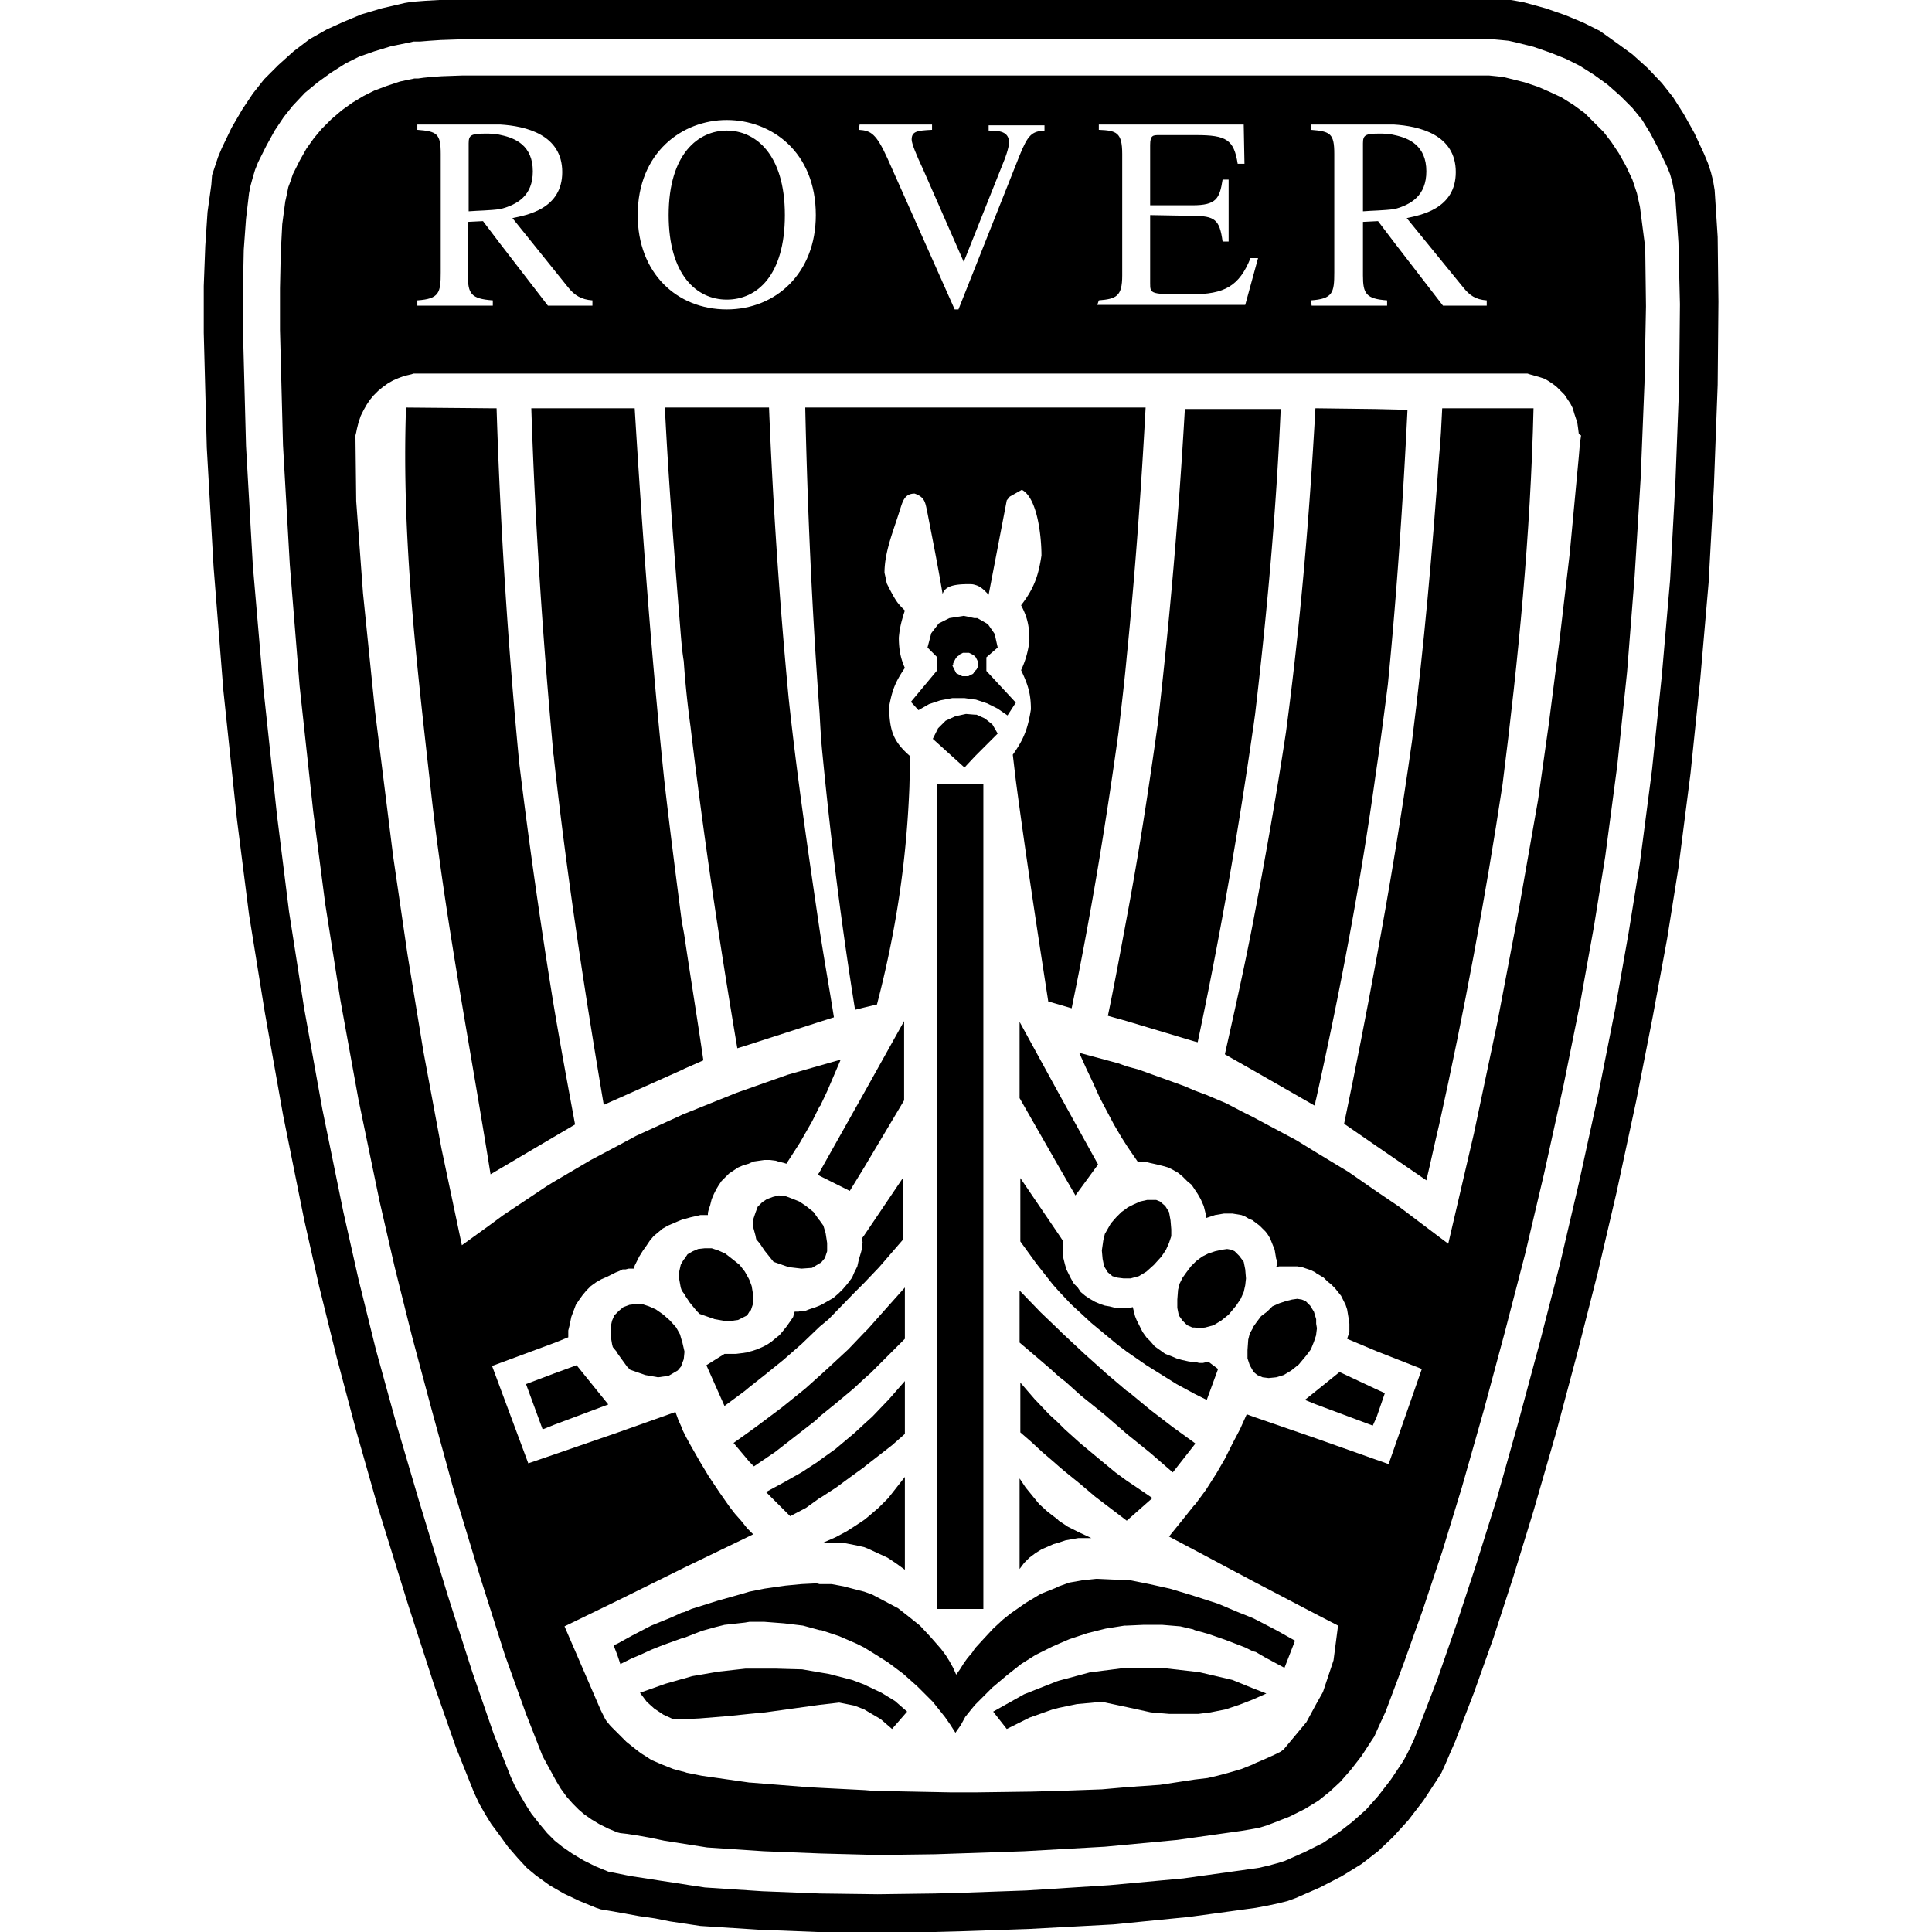 <svg xmlns="http://www.w3.org/2000/svg" viewBox="0 0 256 256"><path d="M163.3 222.6l-4.7-1.1h-.3l-4.4-.5h-4.8l-4.7.6-4.1 1.1-.3.1-4.3 1.7-4.1 2.3 1.8 2.3 3-1.5 3.1-1.1.8-.2 2.4-.5 3.3-.3 3.3.7 3.2.7 2.4.2H158.8l1.6-.2 2-.4 1.8-.6 1.8-.7 1.8-.8-1.8-.7z"/><path d="M149.8 209.4h-.5l-1.8-.1-2.2-.1-1.9.2-1.7.3-1.4.5-.4.2-2 .8-2 1.2-2 1.4-1 .8-1.3 1.2-1.3 1.4-1.1 1.2-.4.6-.6.7-.5.7-.5.8-.5.7-.4-.9-.5-.9-.5-.8-.6-.8-1.4-1.6-1.4-1.5-1.5-1.2-1.4-1.1-1.7-.9-1.7-.9-1.1-.4-.8-.2-1.9-.5-1.6-.3h-1.6l-.4-.1-2 .1-2.1.2-2.8.4-2 .4-1 .3-3.2.9-3.5 1.1-.9.4-.4.1-1.3.6-2.7 1.1-2.5 1.3-2 1.1-.5.2.5 1.3.4 1.2 1.4-.7 1.4-.6 1.3-.6 1.5-.6 2.5-.9.4-.1 2.3-.9 1.8-.5 1.2-.3 2.7-.3.6-.1h2l2.6.2 2.5.3 2.2.6h.2l2.4.8 2.3 1 1 .5 1.3.8 1.9 1.2 2 1.5 1.9 1.7 2 2 .8 1 .8 1 .7 1 .7 1.1.7-1 .6-1.1.8-1 .5-.6.3-.3 2-2 1.9-1.6 1.9-1.5 1.9-1.2 2.2-1.1.9-.4 1.4-.6 2.4-.8 2.4-.6 2.5-.4h.3l2.2-.1h2.5l2.4.2 1.7.4.2.1 1.8.5 2.3.8 2.6 1 1 .5.4.1 1.2.7 1.3.7 1.3.7 1.4-3.6-2.5-1.4-2.5-1.3-.6-.3-2-.8-2.6-1.1-3.1-1-.3-.1-3-.9-2.7-.6zM70.6 22.7c0-3.4-2.3-4.4-4.2-4.8-.8-.2-1.6-.2-2-.2-2 0-2.3.2-2.3 1.3v9c1.2-.1 2.8-.1 4.2-.3 2.3-.6 4.3-1.8 4.3-5zM96.3 39.7c4 0 7.7-3.2 7.7-11.2 0-8.2-4-11.2-7.7-11.2s-7.7 3-7.7 11.2c0 7.9 3.7 11.2 7.7 11.2zM99.3 183.8l1.9-1.5 2.6-2.1 2.4-2.1 2.4-2.3 1.2-1 3.4-3.5 1.3-1.3 2-2.1 3.2-3.7V156l-5.2 7.7-.3.4.1.5-.1.4v.5l-.1.4-.3 1-.2.9-.4.8-.3.7-.6.8-.6.7-.6.6-.7.6-.7.4-.7.4-.4.2-.5.2-.9.3-.5.2h-.5l-.4.1h-.5l-.1.3-.1.4-.2.3-.2.3-.5.7-.4.5-.5.6-.5.4-.6.5-.6.4-.6.3-.7.3-.6.2-.4.1-.3.1-.7.1-.8.1H96l-2.4 1.5 2.4 5.4 2.7-2zM102.7 192.4l2.7-2.1 2.7-2.1.5-.5 2.1-1.7 2.4-2 1.4-1.3.9-.8 2.3-2.3 2.2-2.2v-6.8l-2.5 2.8-2.4 2.7-.5.5-2.1 2.2-2.7 2.5-1.1 1-1.9 1.7-3.1 2.5-3.2 2.4-1.1.8-2.1 1.5 2.1 2.5.6.6zM120.7 93l1 1.1 1.4-.8 1.5-.5 1.6-.3h1.6l1.4.2h.1l1.5.5 1.4.7 1.3.9 1.1-1.7-3.9-4.2v-1.8l1.5-1.3-.4-1.8-.9-1.3-1.4-.8h-.4l-1.4-.3-1.9.3-1.4.7-1 1.3-.5 1.9 1.3 1.3v1.7l-3.5 4.2zm5.6-4.9v-.2l.1-.2.1-.2.1-.2.1-.1.1-.2.2-.1.2-.2.2-.1.2-.1h.8l.2.1.2.1.2.1.1.1.1.1.1.1.1.2.1.2.1.2v.6l-.1.2-.1.2-.2.2-.1.1-.1.2-.1.1-.2.1-.2.1-.2.1h-.8l-.2-.1-.2-.1-.2-.1-.2-.1-.1-.2-.1-.2-.1-.2-.1-.2-.1-.2.1-.1zM172.9 185.5l1.5.6 7.5 2.8.5-1.1 1.1-3.2-1.1-.5-4.9-2.3-3.1 2.5zM96.4 175.1l1.4-.2 1.2-.6.3-.5.2-.2.3-.9v-1.1l-.2-1.2-.3-.8-.1-.2-.5-.9-.7-.9-1-.8-.9-.7-.9-.4-.9-.3h-.9l-.9.1-.7.3-.7.4-.4.6-.1.1-.3.5-.1.2-.2.9v1l.2 1.1.1.3.1.2.3.4.1.2.6.9.9 1.1.4.4 2 .7zM119.9 183l-2.1 2.4-2.2 2.3-1.1 1-1.3 1.2-2.5 2.1-2.1 1.5-.1.1-2.3 1.5-2.3 1.3-2.4 1.3 3.2 3.2 2.1-1.1 1.8-1.3.2-.1 2-1.3 1.9-1.4 1.8-1.3.1-.1 1.8-1.4 1.8-1.4 1.7-1.5zM116.4 199.8L115 201l-.5.4-.9.6-1.4.9-1.5.8-1.6.7h1.5l1.5.1 1.5.3.9.2.5.2 1.3.6 1.3.6 1.2.8 1.1.8v-12.3l-1.1 1.4-1.1 1.4zM112.6 157.8l1.9-3.1 5.3-8.9v-10.5l-5.3 9.5-5.9 10.5-.2.3.2.2zM90.3 177.5l-.2-.7-.5-.9-.8-.9-.9-.8-1-.7-.9-.4-.9-.3h-.9l-.8.1-.8.3-.6.5-.2.2-.4.4-.3.7-.2.9v1l.2 1.2.1.4.5.6.1.2.5.7.8 1.1.4.4 2 .7 1.7.3 1.4-.2 1.2-.7.5-.6v-.1l.3-.8.1-1-.3-1.3zM165.6 180.9l.4.7v.1l.6.5.7.3.8.1 1-.1 1-.3 1-.6 1-.8 1-1.2.6-.8.4-1 .3-.9v-.1l.1-.8-.1-.6v-.6l-.3-1-.5-.8-.6-.6-.5-.2-.6-.1-.7.1-.8.2-.9.3-.9.4-.7.7-.8.6-.6.8-.5.7v.1l-.4.7-.2.8-.1 1.4v1.1z"/><path d="M100.2 164.2l.5.6.6.9.8 1 .4.5 2 .7 1.7.2 1.4-.1 1-.6.2-.1.5-.6.3-.9v-1.1l-.2-1.3-.3-1-.5-.7-.1-.1-.7-1-1-.8-.9-.6-1-.4-.8-.3-.9-.1-.8.2-.8.3-.6.4-.6.6-.3.8-.3.9v1l.3 1.1zM73.4 182l-3.7 1.4 2.2 6 1.5-.6 7.2-2.7-4.2-5.2zM116.8 224.3l-1.9-.9-.4-.2-1.6-.6-3.1-.8-1.2-.2-2.3-.4-3.6-.1h-3.9l-3.6.4-3.5.6-1 .3-.4.1-2.1.6-3.4 1.2.9 1.2 1 .9 1.2.8 1.3.6h1.5l2-.1 3.7-.3 2.9-.3 2.1-.2 7.2-1 2.6-.3 2 .4 1.3.5.5.3 1.7 1 1.5 1.3 2-2.3-1.6-1.4zM144.4 172.1l-.6-.4-.6-.5-.4-.6-.5-.5-.4-.7-.3-.6-.3-.6-.2-.7-.2-.8v-.8l-.1-.3v-.4l.1-.4v-.3l-.6-.9-5.1-7.5v8.4l2.1 2.9 2.2 2.8.8.9 1.6 1.7 2.7 2.5 3.5 2.9 1.2.9 2.6 1.8 4 2.5 2.4 1.3 1.6.8 1.5-4.1-1.2-.9h-.4l-.4.1h-.5l-.4-.1h-.2l-.8-.1-.9-.2-.7-.2-.7-.3-.8-.3-.7-.5-.7-.5-.6-.7-.5-.5-.5-.7-.4-.8-.4-.8-.2-.5-.1-.4-.1-.4-.1-.4-.4.1H147.8l-.8-.2-.6-.1-.6-.2-.7-.3z"/><path d="M146.3 167.8l.5.8.6.5.7.2.8.1h.9l1.1-.3 1-.6 1-.9 1-1.1.6-.9.4-.9.3-.9v-.9l-.1-1.2-.2-1.1-.5-.8-.7-.6-.5-.2H152l-.9.2-.9.4-.8.4-.1.1-.7.5-.7.7-.7.8-.4.7-.4.7-.2.8-.2 1.4.1 1.1zM135.1 135.4v10.1l5.2 9.1 2.2 3.8 3-4.1-5.2-9.4zM156.2 174.3l.5.7.6.6.7.3h.3l.5.1.9-.1 1.1-.3 1-.6 1-.8 1-1.2.6-.9.4-.9.2-.9.1-.9-.1-1.2-.2-1-.6-.8-.6-.6-.4-.2-.6-.1-.7.1-.9.2-.9.3-.8.4-.8.6-.2.2-.5.5-.6.8-.5.7-.4.8-.2.8-.1 1.3v1.1zM131.5 96l-1-.8-1.1-.5h-.2l-1.2-.1-1.4.3-1.3.6-1 1-.7 1.4 4.2 3.8 1.4-1.5 3-3z"/><path d="M217.3 27.4l-.2-.9-.2-.9-.3-.9-.3-.9-.9-1.9-.9-1.6-1-1.5-1-1.3-1.3-1.3L210 15l-1.5-1.1-1.6-1-1.5-.7-1.6-.7-1.8-.6-2-.5-.8-.2-.9-.1-1-.1h-136l-2.8.1-1.4.1-1 .1-.7.1h-.5l-1.9.4-1.8.6-1.6.6-1.4.7-1.5.9-1.4 1-1.4 1.2-1.3 1.3-1 1.2-1 1.4-.9 1.6-.9 1.8-.3.9-.3.8-.2 1-.2.9-.4 3-.2 3.9-.1 4.6v5.5l.4 15.3.9 15.8 1.3 16.1 1.8 16.6 1.6 12.3 2 12.7 2.4 13.2 2.8 13.5 2 8.7 2.3 9.2 2.6 9.7L60 197l3.7 12.2 3.2 10.1 2.8 7.8 2.2 5.6.6 1.1.6 1.1.6 1.1.6 1 .8 1.1.8.9.8.8.7.6 1 .7 1 .6 1.2.6 1.2.5.4.1.9.1 1.3.2 1.7.3 1.9.4 1.9.3 1.9.3 1.9.3 7.5.5 7.6.3 7.6.2 7.5-.1 11.8-.4 10.7-.6 9.6-.9 8.5-1.2 1.2-.2 1.1-.2 1-.3.8-.3 2.3-.9 2-1 1.8-1.1 1.5-1.2 1.4-1.3 1.4-1.6 1.4-1.8 1.3-2 .4-.6.4-.9.5-1.1.6-1.3 2.4-6.4 2.5-7 2.6-7.8 2.6-8.5 2.9-10.2 2.8-10.4 2.7-10.4 2.5-10.6 2.6-11.8 2.2-10.9 1.8-10 1.5-9.3 1.6-12.1 1.3-12.4 1-12.7.8-13 .5-12.5.2-10.2-.1-7.8-.7-5.4zm-43.6 12.4c2.9-.2 3.1-1 3.1-3.7V20.4c0-2.7-.5-3-3.1-3.2v-.7h10c.3 0 .6 0 1 0 3.3.2 8.2 1.3 8.2 6.3 0 4.9-4.7 5.7-6.5 6.1l7.5 9.2c.8 1 1.6 1.6 3.1 1.7v.7h-5.8l-6.4-8.3-2.2-2.9-2 .1v7.1c0 2.4.4 3.1 3.2 3.3v.7h-10l-.1-.7zm-28.1 0c2.3-.2 3.1-.5 3.1-3.3V20.4c0-2.9-.8-3.1-3.1-3.2v-.7h19.2l.1 5.2h-.9c-.5-3.2-1.5-3.8-5.5-3.8h-4.9c-.8 0-1.2 0-1.2 1.3v8h5.6c3.2 0 3.6-.9 4-3.4h.8V32h-.8c-.4-2.9-1-3.4-4-3.4l-5.6-.1v9c0 1.5 0 1.5 5.4 1.5 4.5 0 6.4-1.1 7.9-4.8h1l-1.7 6.2h-19.6l.2-.6zm-31.7-23.3h9.6v.7c-2 .1-2.7.2-2.7 1.3 0 .5.6 2 1.5 3.9l5.4 12.3 5.3-13.3c.1-.2.7-1.8.7-2.5 0-1.5-1.3-1.6-2.7-1.6v-.7h7.4v.7c-1.7.1-2.2.6-3.3 3.3L127 41h-.5l-8.9-20c-1.5-3.3-2.2-3.7-3.8-3.8l.1-.7zm-17.6-.6c5.9 0 11.8 4.2 11.8 12.6 0 7.7-5.3 12.5-11.8 12.5-6.6 0-11.8-4.8-11.8-12.5 0-8.3 5.9-12.6 11.8-12.6zm-41 23.9c2.9-.2 3.1-1 3.1-3.7V20.4c0-2.7-.5-3-3.1-3.2v-.7h10c.3 0 .7 0 1 0 3.3.2 8.2 1.3 8.2 6.3 0 4.9-4.7 5.7-6.6 6.1l7.4 9.2c.8 1 1.7 1.6 3.2 1.7v.7h-5.9l-6.4-8.3-2.2-2.9-2 .1v7.1c0 2.4.4 3.1 3.3 3.3v.7h-10v-.7zm154.2 17.9l-.1.7-.1.9-.1 1.2-1.2 12.8-1.4 11.9-1.4 10.9-1.4 9.9-2.6 14.8-2.8 14.7-3.1 14.7-3.4 14.6-1.2-.9-5.3-4-3.1-2.1-3.6-2.5-4.3-2.6-2.6-1.6-5.8-3.1-1.4-.7-2.1-1.1-2.6-1.1-1.6-.6-1.4-.6-3.6-1.3-2.5-.9-1.5-.4-1.1-.4-2.6-.7-2.6-.7.9 2 .9 1.9.9 2 1 1.9.9 1.7 1 1.7.7 1.1.4.6 1.1 1.6H152l.4.1.9.2.8.2.7.2.6.3.7.4.6.5.6.6.6.5.4.6.4.6.4.7.4.9.1.4.1.4.1.4v.4l.3-.1.3-.1.3-.1.3-.1.6-.1.6-.1h1.1l.6.1.6.1.5.2.5.3.5.2.1.1.4.3.4.3.4.4.4.4.3.4.3.5.2.5.2.5.2.5.1.6.1.6.1.2v.6l-.1.3.4-.1h2.4l.6.1.6.2.6.2.6.3.1.1.5.3.5.3.5.5.5.4.5.5.4.5.4.5.3.6.3.6.2.6.1.6.1.6.1.7v1.1l-.1.3-.1.3-.1.3 3.8 1.6 6.1 2.4L184 194l-1.7-.6-7.9-2.8-8.4-2.9-.8-.3-.9 2-1 1.9-1 2-1.1 1.9-1.4 2.2-1.4 1.9-.2.2-1.6 2-1.7 2.1 3.4 1.8 7.7 4.1 8.4 4.4 2.9 1.5-.6 4.6-1.4 4.2-.9 1.6-1.3 2.4-3 3.6-.4.3-.8.4-1.1.5-1.4.6-.4.2-1.5.6-1.7.5-1.5.4-1.3.3-1.7.2-4.6.7-4.3.3-3.4.3-5.6.2-3.7.1-7.4.1H126l-10.2-.2-1.2-.1-5.9-.3-1.8-.1-7.5-.6h-.1l-6.3-.9-2-.4-.3-.1-.4-.1-1.1-.3-1.5-.6-1.4-.6-.6-.4-.8-.5-.9-.7-1-.8-.8-.8-.4-.4-.3-.3-.6-.6-.5-.6-.2-.3-.2-.4-.2-.4-.2-.4-4.8-11.1 7-3.4 8.5-4.2.4-.2 8.7-4.2.4-.2-.4-.4-.4-.4-.8-1-.8-.9-.7-.9-1.4-2-1.4-2.1-1.2-2-1.2-2.1-.6-1.1-.2-.4-.3-.6v-.1l-.5-1.1-.4-1.1-7.6 2.7-8.4 2.9-3.5 1.2-4.8-12.9 8.1-3 2-.8v-.9l.1-.4.1-.4.2-1 .3-.8.3-.8.4-.6.5-.7.5-.6.6-.6.7-.5.7-.4.7-.3.8-.4.4-.2.5-.2.4-.2h.4l.4-.1h.7l.1-.4.2-.4.2-.4.2-.4.5-.8.5-.7.4-.6.5-.6.6-.5.6-.5.7-.4.7-.3.7-.3.5-.2.3-.1h.1l.7-.2.9-.2.4-.1h1v-.3l.1-.4.1-.3.1-.3.2-.8.3-.7.3-.6.3-.5.4-.6.5-.5.5-.5.6-.4.6-.4.7-.3.7-.2.2-.1.5-.2.7-.1.7-.1h.7l.8.1.3.1.4.1.4.1.3.1.9-1.4.9-1.4.8-1.4.8-1.4 1-2 .1-.1.9-1.9.9-2.1.9-2.1-2.8.8-4.2 1.2-5.1 1.8-1.7.6-6.7 2.7-.3.1-.4.2-5.9 2.7-2.6 1.4-3.4 1.8-5.1 3-.8.5-5.7 3.8-1.9 1.4-3.6 2.6-2.7-12.8-2.4-12.9-2.1-12.8-1.9-13-2.4-19.2-1.6-15.7-.9-12.2-.1-8.7.1-.4.1-.5.1-.4.1-.4.3-.9.4-.8.4-.7.4-.6.5-.6.6-.6.6-.5.7-.5.7-.4.7-.3.8-.3.9-.2.3-.1H202.4l.3.1.7.2.7.2.6.2.5.3.6.4.5.4.5.5.5.5.4.6.4.6.3.6.2.7.2.6.2.6.1.7.1.8.3.2z"/><path d="M135.1 207.9l.6-.8.7-.7.8-.6.8-.5 1.6-.7.7-.2.9-.3 1.7-.3h1.7l-1.5-.7-1.6-.8-1.2-.8-.2-.2-1.3-1-1.1-1-.9-1.1-.9-1.1-.8-1.2zM155.4 189.1l-3-2.3-2.9-2.4-.2-.1-2.7-2.3-2.9-2.6-3-2.8-.4-.4-2.4-2.3-2.8-2.9v6.9l2 1.7 2.1 1.8 1.1 1 .9.7 2 1.8 3.1 2.5 3 2.6 3.1 2.5 3 2.6 2.9-3.7.1-.1-.1-.1zM138.1 192.4l1.4 1.2.8.7.7.6 2.1 1.7 2 1.7 2.1 1.6 2.1 1.6 3.4-3-2.5-1.7-.9-.6-1.5-1.1-2.3-1.9-2.4-2-2-1.8-.8-.8-1.3-1.2-1.9-2-1.9-2.2v6.6l1.5 1.3zM124.2 103.9v109.3h6.1V103.9h-1.1zM189 22.7c0-3.4-2.3-4.4-4.2-4.8-.8-.2-1.6-.2-2-.2-1.9 0-2.2.2-2.2 1.3v9c1.2-.1 2.7-.1 4.2-.3 2.2-.6 4.2-1.8 4.2-5zM190.7 60.3c-.9 12.7-2 25.3-3.6 37.9-1.4 9.9-3 19.6-4.8 29.3-1.3 7.1-2.7 14.2-4.2 21.4l4.2 2.9 6.7 4.6c.6-2.5 1.1-4.9 1.7-7.4 3.3-14.9 6.1-29.9 8.4-45.1 2.1-16.6 3.7-33 4.1-49.8h-12.1c-.1 2.1-.2 4.2-.4 6.2z"/><path d="M149.3 87c1.1-10.9 1.9-21.9 2.5-33H106.7c.3 13.6.9 27 1.9 40.5.1 1.9.2 3.7.4 5.6 1.1 11.3 2.5 22.5 4.3 33.7l1.2-.3 1.7-.4c2.5-9.6 3.9-18.8 4.3-28.8l.1-4.1c-2.3-2-2.7-3.4-2.8-6.5.4-2.2.8-3.3 2.1-5.2-.6-1.3-.8-2.6-.8-4 .1-1.3.4-2.4.8-3.6-.4-.4-.7-.7-1-1.1-.5-.7-1-1.7-1.4-2.5-.1-.5-.2-1-.3-1.4 0-2.8 1.2-5.6 2-8.2.4-1.2.6-2.3 2-2.3 1.4.5 1.4 1.2 1.7 2.6.7 3.6 1.4 7.1 2 10.7.3-.9 1.2-1.3 3.4-1.3.4 0 .6 0 .9.1.8.2 1.3.8 1.8 1.3l2.4-12.5.4-.5 1.6-.9c2.1 1.1 2.6 6.3 2.6 8.7-.4 2.7-1 4.4-2.7 6.6.9 1.7 1.1 2.9 1.1 4.8-.2 1.4-.5 2.5-1.1 3.8.9 1.9 1.3 3.1 1.3 5.2-.4 2.5-.9 3.9-2.4 6l.4 3.4c1.3 9.8 2.8 19.6 4.3 29.3l1.4.4 1.7.5c2.5-12.1 4.5-24.2 6.2-36.5.4-3.5.8-6.8 1.1-10.1zM68.8 101.1c-1.5-15.7-2.5-31.2-3-47H65L53.8 54c-.6 17.2 1.4 33.8 3.3 50.8 1.9 17.1 5.2 33.8 7.9 50.8l8.3-4.9 2.9-1.7c-1-5.4-2-10.8-2.9-16.2-1.7-10.5-3.2-21-4.5-31.7zM104.5 92.5a710.8 710.8 0 01-2.6-38.5H88.1c.5 10.1 1.3 20 2.1 30 .1 1.2.2 2.4.4 3.6.2 2.9.5 5.8.9 8.7 1.7 14.3 3.8 28.4 6.2 42.6l1.6-.5 9.3-3 1.9-.6c-.6-3.8-1.3-7.7-1.9-11.6-1.5-10.2-3-20.4-4.1-30.7zM90.3 121.8c-.8-6.2-1.6-12.4-2.3-18.6-1.7-16.4-2.9-32.7-3.9-49.1H70.4c.5 15.2 1.5 30.3 2.9 45.5 0 .3.1.6.1.9 1.7 15.4 4 30.5 6.6 45.9l1.8-.8 8.5-3.8.4-.2 2.5-1.1c-.8-5.5-1.7-11-2.5-16.4-.1-.7-.3-1.6-.4-2.3zM166.3 94.7c1.6-13.6 2.8-26.9 3.4-40.5H157c-.8 14-2 27.9-3.6 41.8-1.2 8.6-2.5 17.1-4.1 25.6-.8 4.3-1.6 8.7-2.5 13l2.5.7 9 2.7.4.1c2.9-13.7 5.3-27.4 7.3-41.3.1-.6.2-1.4.3-2.1zM183.9 90.7c1.2-12.2 2-24.2 2.6-36.4l-4.2-.1-7.9-.1h-.1c-.8 14.5-2 28.6-3.9 42.9-1.3 8.6-2.8 17-4.4 25.4-1.1 5.7-2.4 11.5-3.7 17.3l3.7 2.1 8.2 4.7c.1-.3.1-.6.2-.9 3.2-14.4 5.9-28.6 7.9-43.1.6-4 1.1-7.9 1.6-11.8z"/><path d="M227.2 25.2L227 24l-.3-1.2-.4-1.2-.5-1.2-1.3-2.8-1.4-2.5-1.4-2.2-1.5-1.9-1.9-2-2-1.8-2.2-1.6-2.1-1.5-2.2-1.1-2.4-1-2.6-.9-2.9-.8-1.1-.2-1.2-.2H61.2l-3 .1-1.8.1-1.3.1-.9.1-.6.1-3 .7-2.7.8-2.4 1-2.2 1L41 5.2l-2.1 1.6-2 1.8-1.9 1.9-1.5 1.9-1.4 2.1-1.4 2.4-1.3 2.7-.5 1.2-.4 1.2-.4 1.2-.1 1.3-.5 3.6-.3 4.5-.2 5.3v6.2l.4 15.2.9 15.8 1.3 16.4 1.8 17.1 1.6 12.6 2.1 13 2.4 13.5 2.8 13.9 2 8.9 2.3 9.3 2.6 9.8 2.9 10.2 4 12.9 3.4 10.5 2.9 8.3 2.4 6 .7 1.5.8 1.4.8 1.3.9 1.2 1.3 1.8 1.3 1.5 1.2 1.3 1.2 1 1.8 1.3 1.9 1.1 2.1 1 2.2.9.6.2 1.2.2 1.7.3 2.2.4 2.1.3 2 .4 2 .3 2 .3 7.8.5 7.7.3 7.8.1 7.7-.1 3.7-.1 8.8-.3 11.2-.6 10.1-1 8.8-1.2 1.6-.3 1.4-.3 1.2-.3 1.1-.4 3.2-1.4 2.9-1.5 2.6-1.6 2.2-1.7 2-1.9 2-2.2 2-2.6 1.9-2.9.5-.8.5-1.1.6-1.4.7-1.6 2.5-6.5 2.6-7.3 2.6-8 2.7-8.8 3-10.4 2.8-10.5 2.7-10.6 2.5-10.7 2.6-12.1 2.2-11.2 1.9-10.3 1.5-9.4 1.6-12.5 1.3-12.6 1.1-12.7.7-12.8.5-13.4.1-11-.1-8.6-.4-6.2zm-4.7 25.7l-.5 13-.7 12.9-1.1 12.7-1.3 12.5-1.6 12.3-1.5 9.3-1.8 10.2-2.2 11.1-2.6 11.9-2.5 10.7L204 178l-2.8 10.4-2.9 10.3-2.7 8.6-2.6 7.9-2.5 7.2-2.5 6.5-.6 1.5-.6 1.3-.5 1-.4.7-1.6 2.4-1.7 2.2-1.6 1.8-1.8 1.6-1.8 1.4-2.1 1.4-2.4 1.2-2.7 1.2-1 .3-1.1.3-1.3.3-1.4.2-8.6 1.2-9.8.9-11 .7-8.5.3-3.6.1-7.6.1-7.7-.1-7.6-.3-7.6-.5-2-.3-1.9-.3-2-.3-1.9-.3-2-.3-1.5-.3-1-.2-.5-.1-1.7-.7-1.6-.8-1.5-.9-1.3-.9-1-.8-1-1-1-1.2-1.1-1.4-.7-1.1-.7-1.2-.7-1.2-.6-1.3-2.3-5.8-2.8-8.1-3.3-10.3-3.8-12.5-3-10.2-2.7-9.8-2.3-9.3-2-8.9-2.8-13.7-2.4-13.3-2-12.8-1.6-12.8-1.8-16.8-1.4-16.3-.9-15.8-.4-15.2v-5.8l.1-5 .3-4.1.4-3.4.2-1 .3-1.1.3-1 .4-1 1.1-2.2 1.1-2 1.2-1.8 1.2-1.5 1.6-1.7 1.7-1.4 1.8-1.3 1.9-1.2 1.8-.9 2-.7 2.3-.7 2.5-.5.4-.1h.9l1.2-.1 1.5-.1 2.9-.1h136.5l1.1.1 1 .1.9.2 2.4.6 2.3.8 2 .8 1.8.9 1.9 1.2 1.8 1.3 1.7 1.5 1.6 1.6 1.3 1.6 1.1 1.8 1.1 2.1 1.1 2.3.4 1 .3 1.1.2 1 .2 1.1.4 5.8.2 8.2-.1 10.6z"/></svg>